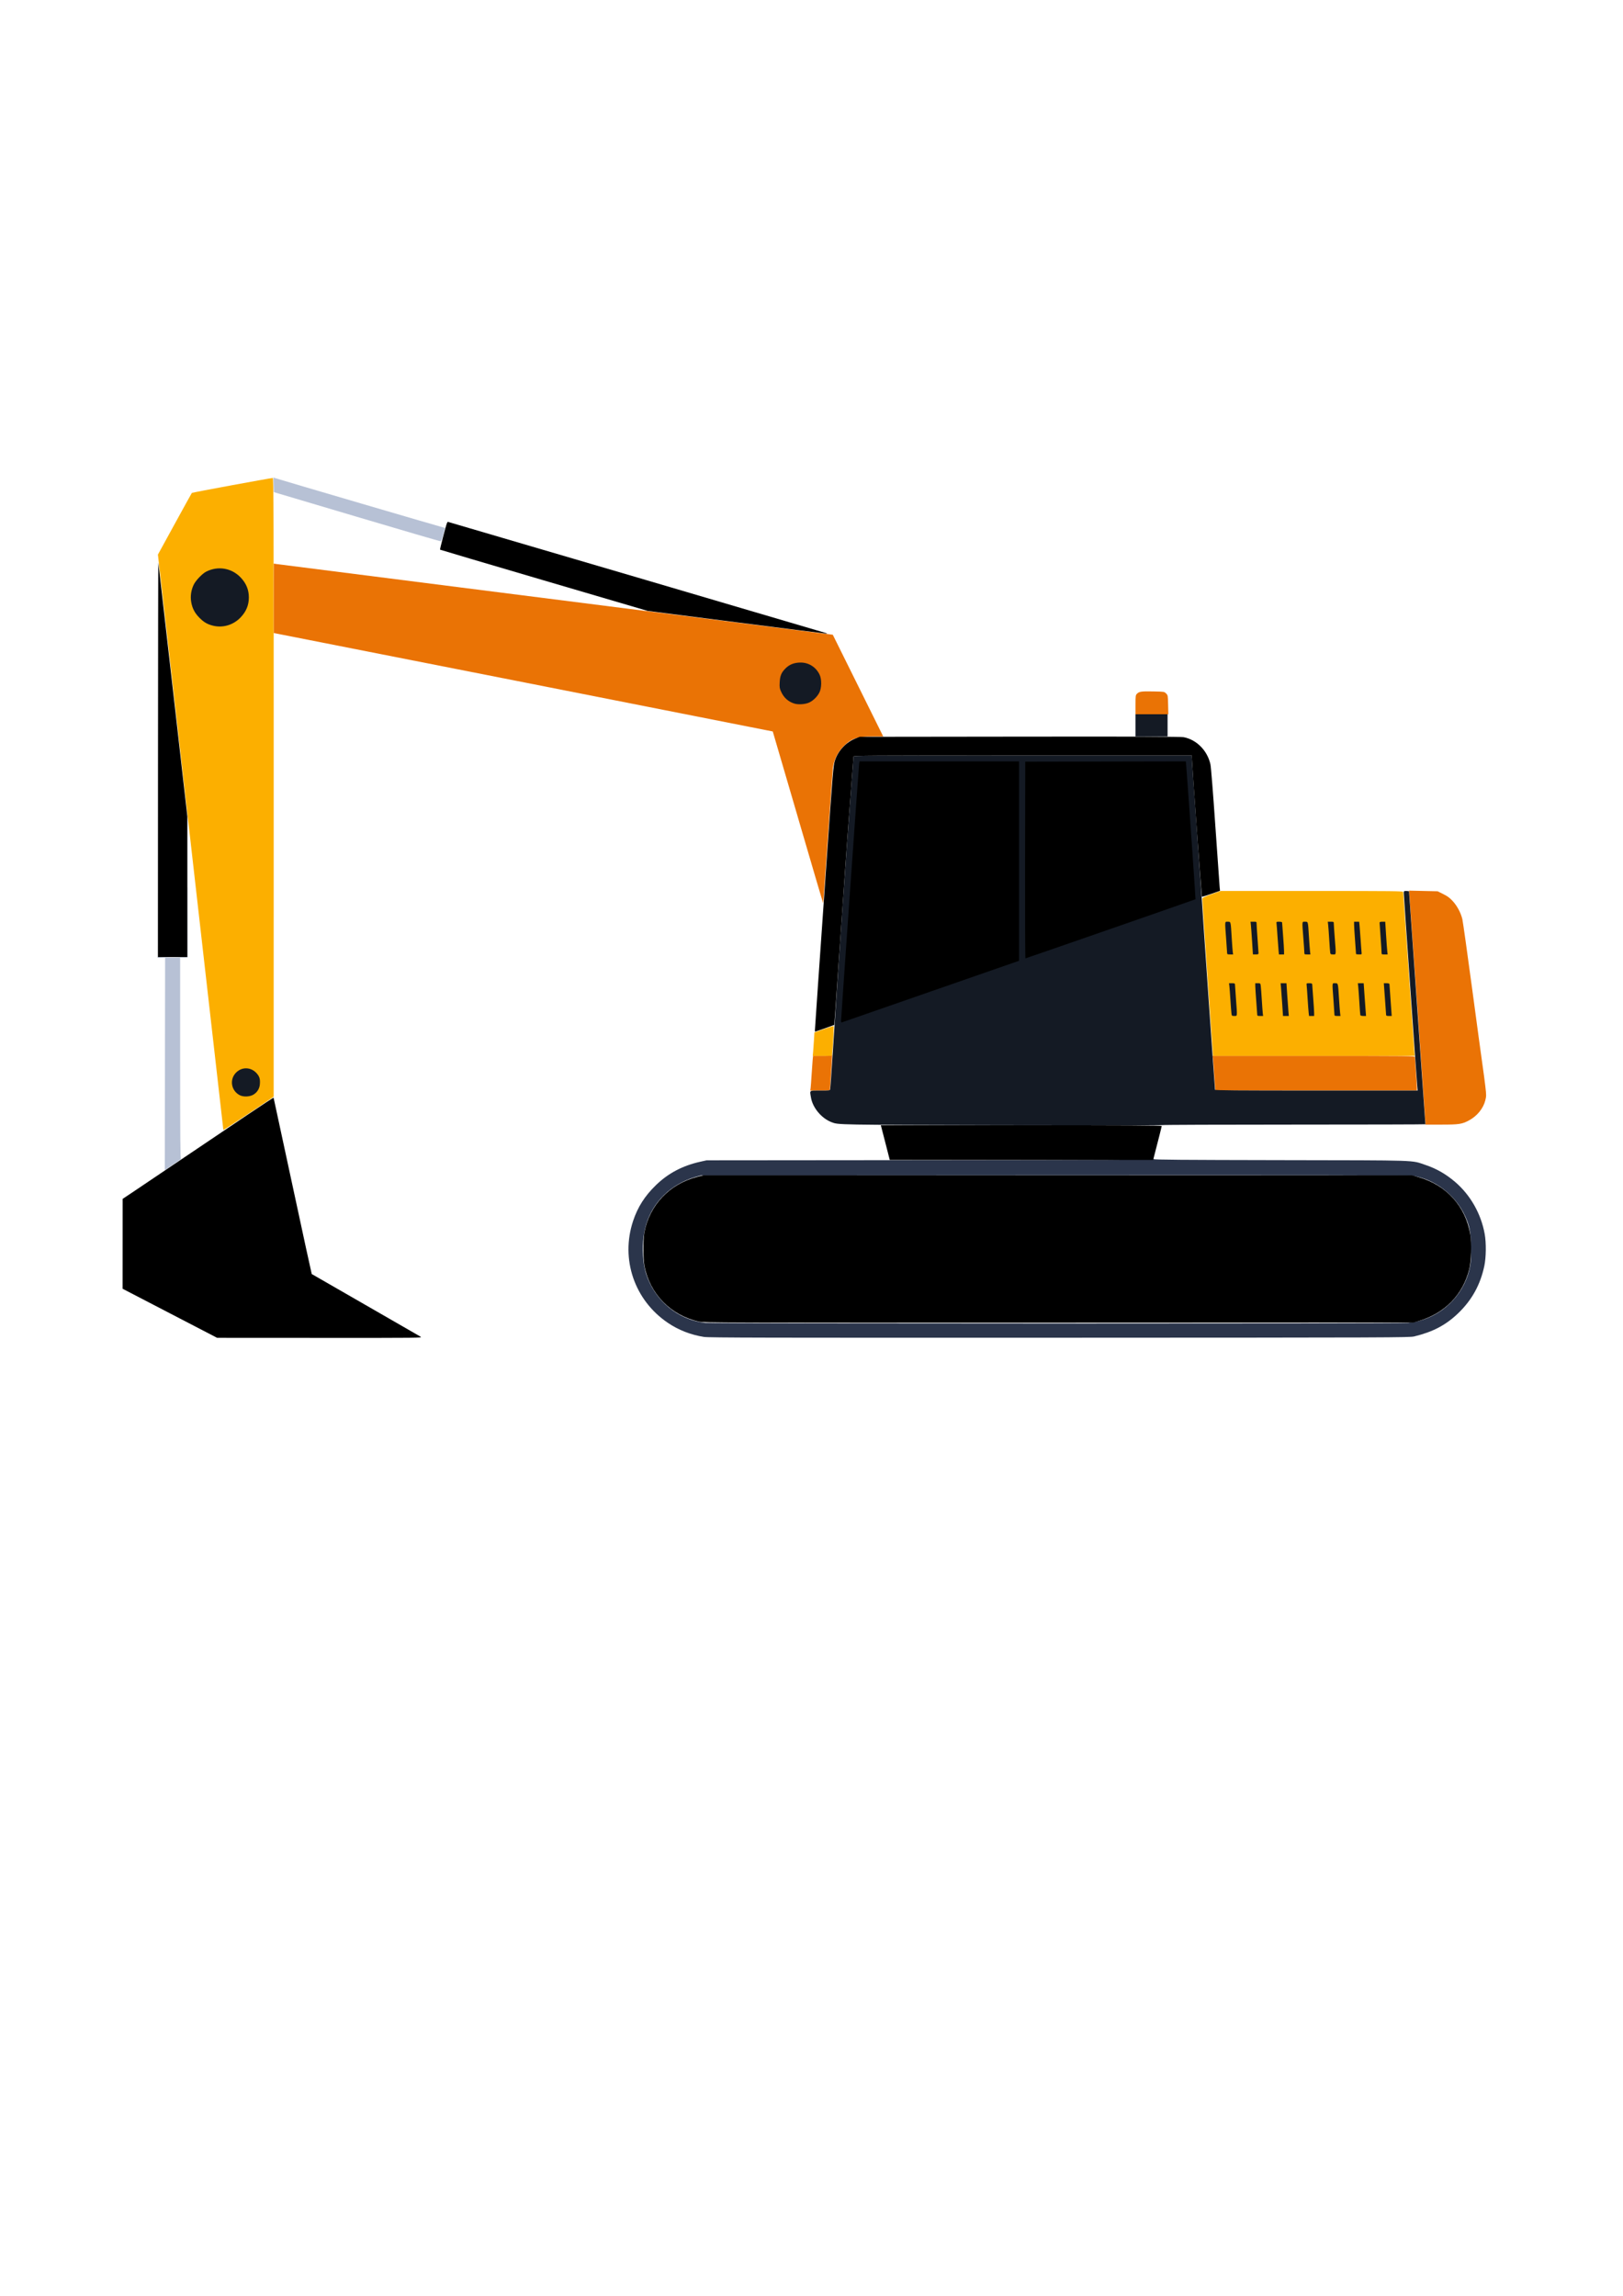 <?xml version="1.0" encoding="UTF-8" standalone="no"?>
<!-- Created with Inkscape (http://www.inkscape.org/) -->

<svg
   width="210mm"
   height="297mm"
   viewBox="0 0 210 297"
   version="1.1"
   id="svg5"
   xml:space="preserve"
   sodipodi:docname="tractopelle3.svg"
   inkscape:version="1.2.2 (732a01da63, 2022-12-09)"
   xmlns:inkscape="http://www.inkscape.org/namespaces/inkscape"
   xmlns:sodipodi="http://sodipodi.sourceforge.net/DTD/sodipodi-0.dtd"
   xmlns="http://www.w3.org/2000/svg"
   xmlns:svg="http://www.w3.org/2000/svg"><sodipodi:namedview
     id="namedview7"
     pagecolor="#ffffff"
     bordercolor="#000000"
     borderopacity="0.25"
     inkscape:showpageshadow="2"
     inkscape:pageopacity="0.0"
     inkscape:pagecheckerboard="0"
     inkscape:deskcolor="#d1d1d1"
     inkscape:document-units="mm"
     showgrid="false"
     inkscape:zoom="1.6819304"
     inkscape:cx="356.43567"
     inkscape:cy="522.61377"
     inkscape:window-width="2560"
     inkscape:window-height="1494"
     inkscape:window-x="-11"
     inkscape:window-y="-11"
     inkscape:window-maximized="1"
     inkscape:current-layer="layer1" /><defs
     id="defs2"><clipPath
       clipPathUnits="userSpaceOnUse"
       id="clipPath2462"><g
         inkscape:label="Clip"
         id="use2464" /></clipPath></defs><g
     inkscape:label="Calque 1"
     inkscape:groupmode="layer"
     id="layer1"><path
       style="fill:#b7c1d5;stroke-width:0.085"
       d="m 19.704,142.076 0.022,-13.742 h -0.509 -0.509 l 0.085,-0.101 0.967,0.06 c 0.532,0.033 1.389,0.033 1.904,-9.3e-4 l 0.938,-0.061 0.022,-9.008 0.022,0.03 -5.92e-4,9.038 -0.487,0.025 -0.487,0.025 v 13.039 c 0,10.408 0.021,13.027 0.106,12.979 0.281,-0.162 -0.074,0.092 -1.037,0.743 l -1.058,0.715 0.022,-13.742 z"
       transform="translate(1.639,-4.438)"
       id="path3235" /><path
       style="fill:#b7c1d5;stroke-width:0.085"
       d="m 44.516,71.288 -10.727,-3.187 -0.026,-0.944 -0.026,-0.944 0.212,0.072 c 0.622,0.211 21.8,6.424 21.897,6.424 0.064,0 0.114,0.009 0.112,0.021 -0.002,0.012 -0.107,0.402 -0.234,0.867 -0.153,0.559 -0.273,0.851 -0.356,0.863 -0.069,0.009 -4.953,-1.418 -10.852,-3.171 z"
       transform="translate(1.639,-4.438)"
       id="path3237" /><g
       id="g3231"><path
         style="fill:#fcaf00;stroke-width:0.085"
         d="m 27.26,150.606 c 0,-0.047 -1.031,-9.107 -2.292,-20.133 -1.261,-11.026 -2.329,-20.426 -2.374,-20.889 -0.045,-0.463 -0.918,-8.168 -1.941,-17.122 l -1.859,-16.279 2.17,-3.96 c 1.193,-2.178 2.193,-3.986 2.222,-4.019 0.051,-0.057 10.202,-1.931 10.463,-1.931 0.117,0 0.13,4.029 0.127,40.026 l -0.004,40.026 -3.256,2.184 c -1.791,1.201 -3.256,2.145 -3.256,2.097 z"
         id="path312"
         transform="translate(1.639,-4.438)" /><path
         style="fill:#000000;stroke-width:0.085"
         d="m 18.805,102.658 c 0.006,-14.075 0.026,-25.514 0.043,-25.421 0.017,0.093 0.869,7.519 1.893,16.501 l 1.862,16.332 v 9.089 9.089 h -1.905 -1.905 z"
         transform="translate(1.639,-4.438)"
         id="path2486" /><path
         style="fill:#141a24;stroke-width:0.085"
         d="m 29.369,146.114 c -1.112,-0.588 -1.341,-2.042 -0.459,-2.923 0.778,-0.778 1.964,-0.721 2.693,0.131 0.35,0.409 0.436,0.726 0.38,1.402 -0.048,0.584 -0.382,1.086 -0.905,1.362 -0.478,0.252 -1.261,0.265 -1.71,0.028 z"
         transform="translate(1.639,-4.438)"
         id="path2624" /><path
         style="fill:#141a24;stroke-width:0.085"
         d="m 25.842,85.361 c -0.69,-0.186 -1.117,-0.441 -1.676,-1.003 -0.609,-0.612 -0.927,-1.224 -1.068,-2.055 -0.125,-0.74 -0.01,-1.524 0.329,-2.23 0.262,-0.545 1.102,-1.423 1.61,-1.682 1.519,-0.775 3.288,-0.479 4.456,0.747 0.724,0.759 1.067,1.59 1.067,2.586 0,0.996 -0.343,1.827 -1.067,2.586 -0.958,1.004 -2.343,1.403 -3.651,1.051 z"
         transform="translate(1.639,-4.438)"
         id="path2746" /></g><g
       id="g3227"><path
         style="fill:#ea7305;stroke-width:0.085"
         d="M 101.607,110.19 C 99.823,104.08 98.356,99.074 98.349,99.065 98.341,99.056 84.01,96.227 66.502,92.778 48.994,89.329 34.469,86.466 34.224,86.417 l -0.445,-0.09 v -4.489 -4.489 l 0.318,0.05 c 0.175,0.027 10.986,1.403 24.024,3.058 13.039,1.654 25.307,3.212 27.263,3.461 1.956,0.249 7.421,0.943 12.144,1.543 l 8.588,1.09 3.265,6.584 3.265,6.584 -1.403,-8.89e-4 c -1.994,-0.001 -2.708,0.24 -3.729,1.261 -0.747,0.747 -1.252,1.768 -1.386,2.802 -0.027,0.21 -0.316,4.227 -0.641,8.927 -0.326,4.7 -0.602,8.556 -0.615,8.569 -0.013,0.013 -1.483,-4.976 -3.267,-11.086 z"
         id="path3209"
         transform="translate(1.639,-4.438)" /><path
         style="fill:#141a24;stroke-width:0.085"
         d="m 101.118,95.451 c -0.778,-0.254 -1.335,-0.758 -1.684,-1.521 -0.203,-0.445 -0.222,-0.569 -0.189,-1.228 0.044,-0.865 0.225,-1.282 0.796,-1.838 0.496,-0.482 1.121,-0.715 1.92,-0.715 1.067,8.5e-5 2.006,0.61 2.461,1.598 0.268,0.583 0.254,1.675 -0.03,2.254 -0.264,0.538 -0.778,1.054 -1.306,1.309 -0.505,0.245 -1.445,0.312 -1.969,0.14 z"
         transform="translate(1.639,-4.438)"
         id="path2740" /></g><path
       style="fill:#000000;stroke-width:0.085"
       d="M 93.637,84.938 82.162,83.469 68.753,79.528 C 61.377,77.361 55.324,75.569 55.302,75.547 c -0.022,-0.022 0.135,-0.699 0.35,-1.503 0.62,-2.317 0.544,-2.121 0.794,-2.058 0.341,0.086 48.556,14.266 48.793,14.35 0.17,0.061 0.178,0.075 0.042,0.073 -0.093,-0.001 -5.333,-0.663 -11.644,-1.47 z"
       transform="translate(1.639,-4.438)"
       id="path2488" /><path
       style="fill:#000000;stroke-width:0.085"
       d="m 20.339,174.333 -6.117,-3.175 0.003,-5.812 0.003,-5.812 1.585,-1.06 c 1.889,-1.264 10.096,-6.793 14.666,-9.881 1.793,-1.211 3.27,-2.178 3.282,-2.147 0.012,0.03 1.119,5.168 2.461,11.417 1.341,6.249 2.455,11.375 2.475,11.392 0.02,0.017 3.142,1.813 6.937,3.991 3.795,2.178 7.015,4.031 7.154,4.118 0.249,0.155 -0.02,0.158 -13.039,0.151 l -13.293,-0.007 -6.117,-3.175 z"
       transform="translate(1.639,-4.438)"
       id="path304" /><g
       id="g3428"><path
         style="fill:#ea7305;stroke-width:0.085"
         d="m 182.793,149.727 c 0,-0.258 -2.012,-28.905 -2.076,-29.564 l -0.05,-0.508 1.853,0.042 1.853,0.042 0.727,0.361 c 0.568,0.282 0.838,0.482 1.233,0.913 0.571,0.623 1.041,1.504 1.24,2.325 0.073,0.303 0.647,4.379 1.275,9.059 0.627,4.68 1.234,9.138 1.347,9.906 0.113,0.768 0.271,1.959 0.351,2.646 0.136,1.167 0.136,1.286 0.004,1.819 -0.263,1.068 -1.066,2.053 -2.138,2.624 -0.89,0.474 -1.278,0.532 -3.564,0.532 h -2.057 v -0.196 z"
         id="path2863"
         transform="translate(1.639,-4.438)" /><path
         style="fill:#ea7305;stroke-width:0.085"
         d="m 145.286,95.606 c 0,-1.185 0.008,-1.239 0.202,-1.434 0.278,-0.278 0.582,-0.318 2.157,-0.285 1.359,0.029 1.363,0.029 1.597,0.263 0.232,0.232 0.235,0.25 0.262,1.46 l 0.027,1.226 h -2.123 -2.123 z"
         id="path3215"
         transform="translate(1.639,-4.438)" /><path
         style="fill:#ea7305;stroke-width:0.085"
         d="m 103.246,145.203 c 0.023,-0.175 0.081,-0.965 0.13,-1.757 0.049,-0.792 0.111,-1.658 0.137,-1.926 l 0.049,-0.487 h 1.219 c 1.194,0 1.219,-0.004 1.219,-0.183 0,-0.101 0.015,-0.168 0.034,-0.148 0.019,0.019 -0.037,1.045 -0.125,2.279 -0.087,1.234 -0.16,2.31 -0.161,2.392 -0.002,0.134 -0.12,0.148 -1.273,0.148 h -1.271 z"
         id="path2865"
         transform="translate(1.639,-4.438)" /><path
         style="fill:#ea7305;stroke-width:0.085"
         d="m 155.581,145.034 c -0.028,-0.268 -0.089,-1.115 -0.137,-1.884 -0.048,-0.768 -0.107,-1.559 -0.133,-1.757 l -0.046,-0.36 h 13.086 c 12.406,0 13.086,0.008 13.087,0.148 0,0.082 0.057,0.91 0.126,1.841 0.069,0.931 0.126,1.874 0.126,2.095 l 0.001,0.402 h -13.03 -13.03 l -0.05,-0.487 z"
         id="path2871"
         transform="translate(1.639,-4.438)" /><path
         style="display:inline;fill:#141a24;stroke-width:0.085"
         d="m 127.971,150 c -21.436,-0.052 -21.118,-0.046 -22,-0.382 -1.316,-0.5 -2.465,-1.875 -2.681,-3.209 -0.158,-0.972 -0.268,-0.889 1.185,-0.889 1.247,0 1.269,-0.003 1.307,-0.191 0.021,-0.105 0.157,-2.019 0.301,-4.255 0.833,-12.935 1.757,-26.258 2.374,-34.254 0.186,-2.402 0.337,-4.43 0.337,-4.508 0,-0.133 1.46,-0.142 21.886,-0.142 h 21.886 l 8.5e-4,0.233 c 0,0.128 0.289,4.233 0.642,9.123 0.353,4.889 0.64,8.947 0.639,9.017 -0.004,0.287 1.696,24.773 1.727,24.871 0.027,0.084 2.726,0.106 13.125,0.106 h 13.091 l -0.053,-0.614 c -0.106,-1.226 -1.74,-24.629 -1.74,-24.915 0,-0.287 0.009,-0.294 0.339,-0.294 0.186,0 0.339,0.031 0.339,0.069 0,0.038 0.476,6.819 1.058,15.069 0.582,8.25 1.058,15.02 1.058,15.044 0,0.024 -7.655,0.044 -17.011,0.044 -9.356,0 -17.024,0.029 -17.039,0.064 -0.015,0.035 -9.363,0.041 -20.772,0.013 z"
         transform="translate(1.639,-4.438)"
         id="path2608" /><path
         style="fill:#fcaf00;stroke-width:0.085"
         d="m 154.609,130.932 c -0.388,-5.556 -0.692,-10.171 -0.675,-10.255 0.022,-0.114 0.337,-0.262 1.203,-0.567 l 1.172,-0.413 h 11.803 c 10.5,0 11.803,0.014 11.803,0.129 0,0.119 1.403,20.184 1.46,20.89 l 0.026,0.318 h -13.043 -13.043 z"
         id="path2514"
         transform="translate(1.639,-4.438)" /><path
         style="fill:#2b354b;stroke-width:0.085"
         d="m 89.462,177.393 c -1.706,-0.266 -3.285,-0.88 -4.674,-1.817 -4.334,-2.923 -6.152,-8.233 -4.514,-13.177 0.6,-1.811 1.518,-3.25 2.97,-4.654 1.584,-1.532 3.447,-2.514 5.732,-3.02 l 0.81,-0.18 28.867,-0.026 c 22.784,-0.02 28.881,-0.048 28.934,-0.13 0.052,-0.082 0.067,-0.082 0.068,-9.3e-4 0.001,0.081 3.546,0.11 16.405,0.132 18.282,0.032 16.83,-0.016 18.733,0.619 1.415,0.473 2.644,1.175 3.836,2.193 1.988,1.696 3.372,4.133 3.84,6.762 0.203,1.139 0.182,2.995 -0.047,4.091 -0.511,2.45 -1.624,4.461 -3.415,6.17 -1.589,1.516 -3.249,2.388 -5.654,2.97 -0.609,0.147 -2.488,0.154 -45.889,0.169 -38.083,0.013 -45.373,-0.003 -46.002,-0.101 z m 91.123,-1.818 c 3.591,-0.369 6.65,-2.862 7.736,-6.306 0.341,-1.081 0.423,-1.892 0.376,-3.704 -0.048,-1.822 -0.206,-2.6 -0.778,-3.839 -1.267,-2.743 -3.976,-4.793 -6.862,-5.195 -0.492,-0.069 -13.144,-0.087 -46.313,-0.07 l -45.635,0.025 -0.72,0.199 c -1.531,0.423 -3.038,1.288 -4.134,2.374 -2.125,2.105 -3.012,4.939 -2.64,8.434 0.117,1.096 0.373,1.994 0.848,2.975 1.381,2.848 4.091,4.778 7.165,5.102 1.018,0.107 89.91,0.112 90.956,0.005 z"
         id="path308"
         sodipodi:nodetypes="sssssccsssssssssssscssssccssssscc"
         transform="translate(1.639,-4.438)" /><path
         style="fill:#fcaf00;stroke-width:0.085"
         d="m 103.575,140.462 c 0.029,-0.314 0.077,-0.997 0.107,-1.517 l 0.055,-0.946 1.229,-0.431 c 0.676,-0.237 1.248,-0.413 1.27,-0.39 0.045,0.045 -0.127,3.016 -0.204,3.538 l -0.047,0.318 h -1.231 -1.231 z"
         id="path2506"
         transform="translate(1.639,-4.438)" /><path
         style="fill:#000000;stroke-width:0.085"
         d="m 130.998,115.697 0.021,-12.721 10.386,-0.021 10.386,-0.021 0.052,0.529 c 0.086,0.879 1.229,17.282 1.205,17.306 -0.037,0.037 -21.936,7.65 -22.006,7.65 -0.036,0 -0.056,-5.725 -0.045,-12.721 z"
         transform="translate(1.639,-4.438)"
         id="path2482" /><path
         style="fill:#000000;stroke-width:0.085"
         d="m 107.186,136.492 c 0,-0.36 2.279,-32.779 2.334,-33.198 l 0.047,-0.36 h 10.324 10.324 v 12.898 12.898 l -11.409,3.966 c -6.275,2.181 -11.456,3.982 -11.515,4.002 -0.069,0.024 -0.106,-0.049 -0.106,-0.205 z"
         transform="translate(1.639,-4.438)"
         id="path2478" /><path
         style="fill:#000000;stroke-width:0.085"
         d="m 103.799,137.752 c 0,-0.082 0.19,-2.873 0.422,-6.202 0.232,-3.329 0.765,-10.995 1.186,-17.035 0.717,-10.301 0.777,-11.023 0.974,-11.648 0.41,-1.298 1.444,-2.413 2.694,-2.903 l 0.524,-0.206 20.701,-0.025 c 15.137,-0.018 20.838,6.78e-4 21.209,0.071 1.682,0.317 3.081,1.737 3.472,3.524 0.073,0.335 0.34,3.687 0.632,7.945 0.278,4.051 0.528,7.599 0.556,7.884 l 0.05,0.518 -1.151,0.404 c -0.633,0.222 -1.169,0.386 -1.192,0.363 -0.038,-0.038 -1.307,-17.529 -1.308,-18.038 l -5.5e-4,-0.233 h -21.886 c -20.426,0 -21.886,0.009 -21.886,0.142 0,0.078 -0.152,2.107 -0.337,4.508 -0.436,5.649 -0.972,13.153 -1.613,22.609 -0.283,4.166 -0.523,7.584 -0.534,7.595 -0.026,0.026 -2.429,0.874 -2.476,0.874 -0.019,0 -0.035,-0.067 -0.035,-0.149 z"
         transform="translate(1.639,-4.438)"
         id="path2476" /><path
         style="fill:#000000;stroke-width:0.085"
         d="m 112.962,152.442 c -0.29,-1.129 -0.55,-2.139 -0.579,-2.244 l -0.052,-0.191 h 18.171 c 13.798,0 18.171,0.024 18.171,0.099 0,0.08 -0.408,1.701 -1.025,4.071 l -0.083,0.318 H 130.527 113.488 Z"
         transform="translate(1.639,-4.438)"
         id="path2474" /><g
         id="g2814"><g
           id="g2772"><path
             style="fill:#141a24;stroke-width:0.085"
             d="m 177.12,127.635 c 0,-0.151 -0.057,-1.037 -0.126,-1.968 -0.069,-0.931 -0.126,-1.76 -0.126,-1.841 -9.3e-4,-0.118 0.072,-0.148 0.363,-0.148 h 0.365 l 0.106,1.672 c 0.058,0.92 0.128,1.872 0.155,2.117 l 0.05,0.445 h -0.393 c -0.386,0 -0.393,-0.004 -0.393,-0.275 z"
             transform="translate(1.639,-4.438)"
             id="path2668" /><path
             style="fill:#141a24;stroke-width:0.085"
             d="m 173.817,127.847 c -8.4e-4,-0.035 -0.058,-0.826 -0.126,-1.757 -0.069,-0.931 -0.125,-1.855 -0.126,-2.053 l -8.4e-4,-0.36 h 0.33 0.33 l 0.05,0.487 c 0.027,0.268 0.089,1.096 0.137,1.841 0.048,0.745 0.103,1.478 0.123,1.63 0.035,0.274 0.035,0.275 -0.34,0.275 -0.207,0 -0.376,-0.029 -0.377,-0.064 z"
             transform="translate(1.639,-4.438)"
             id="path2666" /><path
             style="fill:#141a24;stroke-width:0.085"
             d="m 170.481,127.72 c -0.022,-0.105 -0.081,-0.876 -0.131,-1.714 -0.051,-0.838 -0.113,-1.705 -0.14,-1.926 l -0.048,-0.402 h 0.389 c 0.382,0 0.389,0.005 0.391,0.275 0.001,0.151 0.057,0.98 0.125,1.841 0.177,2.274 0.193,2.117 -0.21,2.117 -0.281,0 -0.344,-0.031 -0.376,-0.191 z"
             transform="translate(1.639,-4.438)"
             id="path2664" /><path
             style="fill:#141a24;stroke-width:0.085"
             d="m 167.128,127.635 c -0.001,-0.151 -0.057,-0.98 -0.125,-1.841 -0.177,-2.274 -0.193,-2.117 0.21,-2.117 0.411,0 0.386,-0.094 0.507,1.863 0.051,0.815 0.114,1.682 0.142,1.926 l 0.05,0.445 h -0.391 c -0.384,0 -0.391,-0.005 -0.393,-0.275 z"
             transform="translate(1.639,-4.438)"
             id="path2662" /><path
             style="fill:#141a24;stroke-width:0.085"
             d="m 163.795,127.424 c -0.027,-0.268 -0.089,-1.096 -0.137,-1.841 -0.048,-0.745 -0.103,-1.478 -0.123,-1.63 -0.035,-0.274 -0.035,-0.275 0.34,-0.275 0.243,0 0.377,0.037 0.378,0.106 0.001,0.058 0.057,0.811 0.125,1.672 0.067,0.861 0.123,1.766 0.125,2.011 l 0.002,0.445 h -0.33 -0.33 l -0.05,-0.487 z"
             transform="translate(1.639,-4.438)"
             id="path2660" /><path
             style="fill:#141a24;stroke-width:0.085"
             d="m 160.369,126.238 c -0.058,-0.92 -0.128,-1.872 -0.155,-2.117 l -0.05,-0.445 h 0.393 c 0.386,0 0.393,0.004 0.393,0.275 0,0.151 0.057,1.037 0.126,1.968 0.069,0.931 0.126,1.76 0.126,1.841 9.3e-4,0.118 -0.072,0.148 -0.363,0.148 h -0.364 z"
             transform="translate(1.639,-4.438)"
             id="path2658" /><path
             style="fill:#141a24;stroke-width:0.085"
             d="m 157.139,127.762 c 0,-0.082 -0.057,-0.91 -0.126,-1.841 -0.179,-2.417 -0.195,-2.244 0.207,-2.244 0.404,0 0.381,-0.096 0.511,2.074 0.051,0.838 0.113,1.667 0.138,1.841 l 0.046,0.318 h -0.388 c -0.313,0 -0.389,-0.029 -0.389,-0.148 z"
             transform="translate(1.639,-4.438)"
             id="path2656" /></g><g
           id="g2763"><path
             style="fill:#141a24;stroke-width:0.085"
             d="m 177.708,135.721 c -0.003,-0.082 -0.07,-1.034 -0.15,-2.117 l -0.145,-1.968 h 0.362 c 0.23,0 0.364,0.039 0.367,0.106 0.003,0.058 0.07,1.011 0.149,2.117 l 0.144,2.011 h -0.361 c -0.285,0 -0.362,-0.031 -0.366,-0.148 z"
             transform="translate(1.639,-4.438)"
             id="path2640" /><path
             style="fill:#141a24;stroke-width:0.085"
             d="m 174.373,135.763 c -0.018,-0.058 -0.075,-0.811 -0.126,-1.672 -0.051,-0.861 -0.116,-1.766 -0.144,-2.011 l -0.05,-0.445 h 0.377 0.377 l 0.101,1.46 c 0.056,0.803 0.124,1.756 0.153,2.117 l 0.052,0.656 h -0.353 c -0.209,0 -0.367,-0.043 -0.386,-0.106 z"
             transform="translate(1.639,-4.438)"
             id="path2638" /><path
             style="fill:#141a24;stroke-width:0.085"
             d="m 171.023,135.678 c -8.4e-4,-0.105 -0.058,-0.953 -0.126,-1.884 -0.174,-2.351 -0.192,-2.159 0.208,-2.159 0.403,0 0.381,-0.086 0.511,1.99 0.05,0.792 0.112,1.62 0.138,1.841 l 0.048,0.402 h -0.389 c -0.347,0 -0.389,-0.021 -0.39,-0.191 z"
             transform="translate(1.639,-4.438)"
             id="path2636" /><path
             style="fill:#141a24;stroke-width:0.085"
             d="m 167.69,135.467 c -0.026,-0.221 -0.088,-1.05 -0.137,-1.841 -0.049,-0.792 -0.105,-1.563 -0.124,-1.714 -0.035,-0.274 -0.034,-0.275 0.341,-0.275 0.3,0 0.376,0.03 0.378,0.148 0.001,0.082 0.057,0.853 0.125,1.714 0.067,0.861 0.123,1.747 0.125,1.968 l 0.002,0.402 h -0.331 -0.331 l -0.048,-0.402 z"
             transform="translate(1.639,-4.438)"
             id="path2634" /><path
             style="fill:#141a24;stroke-width:0.085"
             d="m 164.264,134.281 c -0.057,-0.873 -0.126,-1.826 -0.154,-2.117 l -0.051,-0.529 h 0.378 0.378 l 0.103,1.545 c 0.057,0.85 0.126,1.802 0.154,2.117 l 0.05,0.572 h -0.377 -0.377 z"
             transform="translate(1.639,-4.438)"
             id="path2632" /><path
             style="fill:#141a24;stroke-width:0.085"
             d="m 161.031,135.678 c -0.001,-0.105 -0.057,-0.895 -0.125,-1.757 -0.067,-0.861 -0.123,-1.728 -0.125,-1.926 l -0.002,-0.36 h 0.333 c 0.329,0 0.334,0.005 0.38,0.36 0.025,0.198 0.086,1.008 0.134,1.799 0.049,0.792 0.107,1.582 0.129,1.757 l 0.041,0.318 h -0.382 c -0.339,0 -0.382,-0.021 -0.384,-0.191 z"
             transform="translate(1.639,-4.438)"
             id="path2630" /><path
             style="fill:#141a24;stroke-width:0.085"
             d="m 157.696,135.509 c -0.025,-0.198 -0.086,-0.988 -0.134,-1.757 -0.048,-0.768 -0.109,-1.559 -0.134,-1.757 l -0.046,-0.36 h 0.386 c 0.311,0 0.386,0.029 0.387,0.148 8.5e-4,0.082 0.058,0.91 0.126,1.841 0.178,2.412 0.194,2.244 -0.207,2.244 -0.329,0 -0.334,-0.005 -0.379,-0.36 z"
             transform="translate(1.639,-4.438)"
             id="path2628" /></g></g><path
         style="fill:#000000;stroke-width:0.085"
         d="m 88.813,175.41 c -3.645,-0.792 -6.379,-3.585 -7.069,-7.219 -0.169,-0.89 -0.173,-3.452 -0.008,-4.318 0.682,-3.567 3.271,-6.278 6.869,-7.194 l 0.758,-0.193 h 45.847 45.847 l 0.844,0.237 c 3.603,1.013 6.105,3.783 6.702,7.416 0.187,1.137 0.118,3.488 -0.131,4.482 -0.832,3.325 -3.19,5.733 -6.581,6.719 l -0.664,0.193 -45.847,0.017 c -44.301,0.016 -45.871,0.012 -46.567,-0.139 z"
         transform="translate(1.639,-4.438)"
         id="path2468" /><path
         style="fill:#141a24;stroke-width:0.085"
         d="m 145.286,98.277 v -1.439 h 2.074 2.074 v 1.439 1.439 h -2.074 -2.074 z"
         transform="translate(1.639,-4.438)"
         id="path2738" /></g></g></svg>
